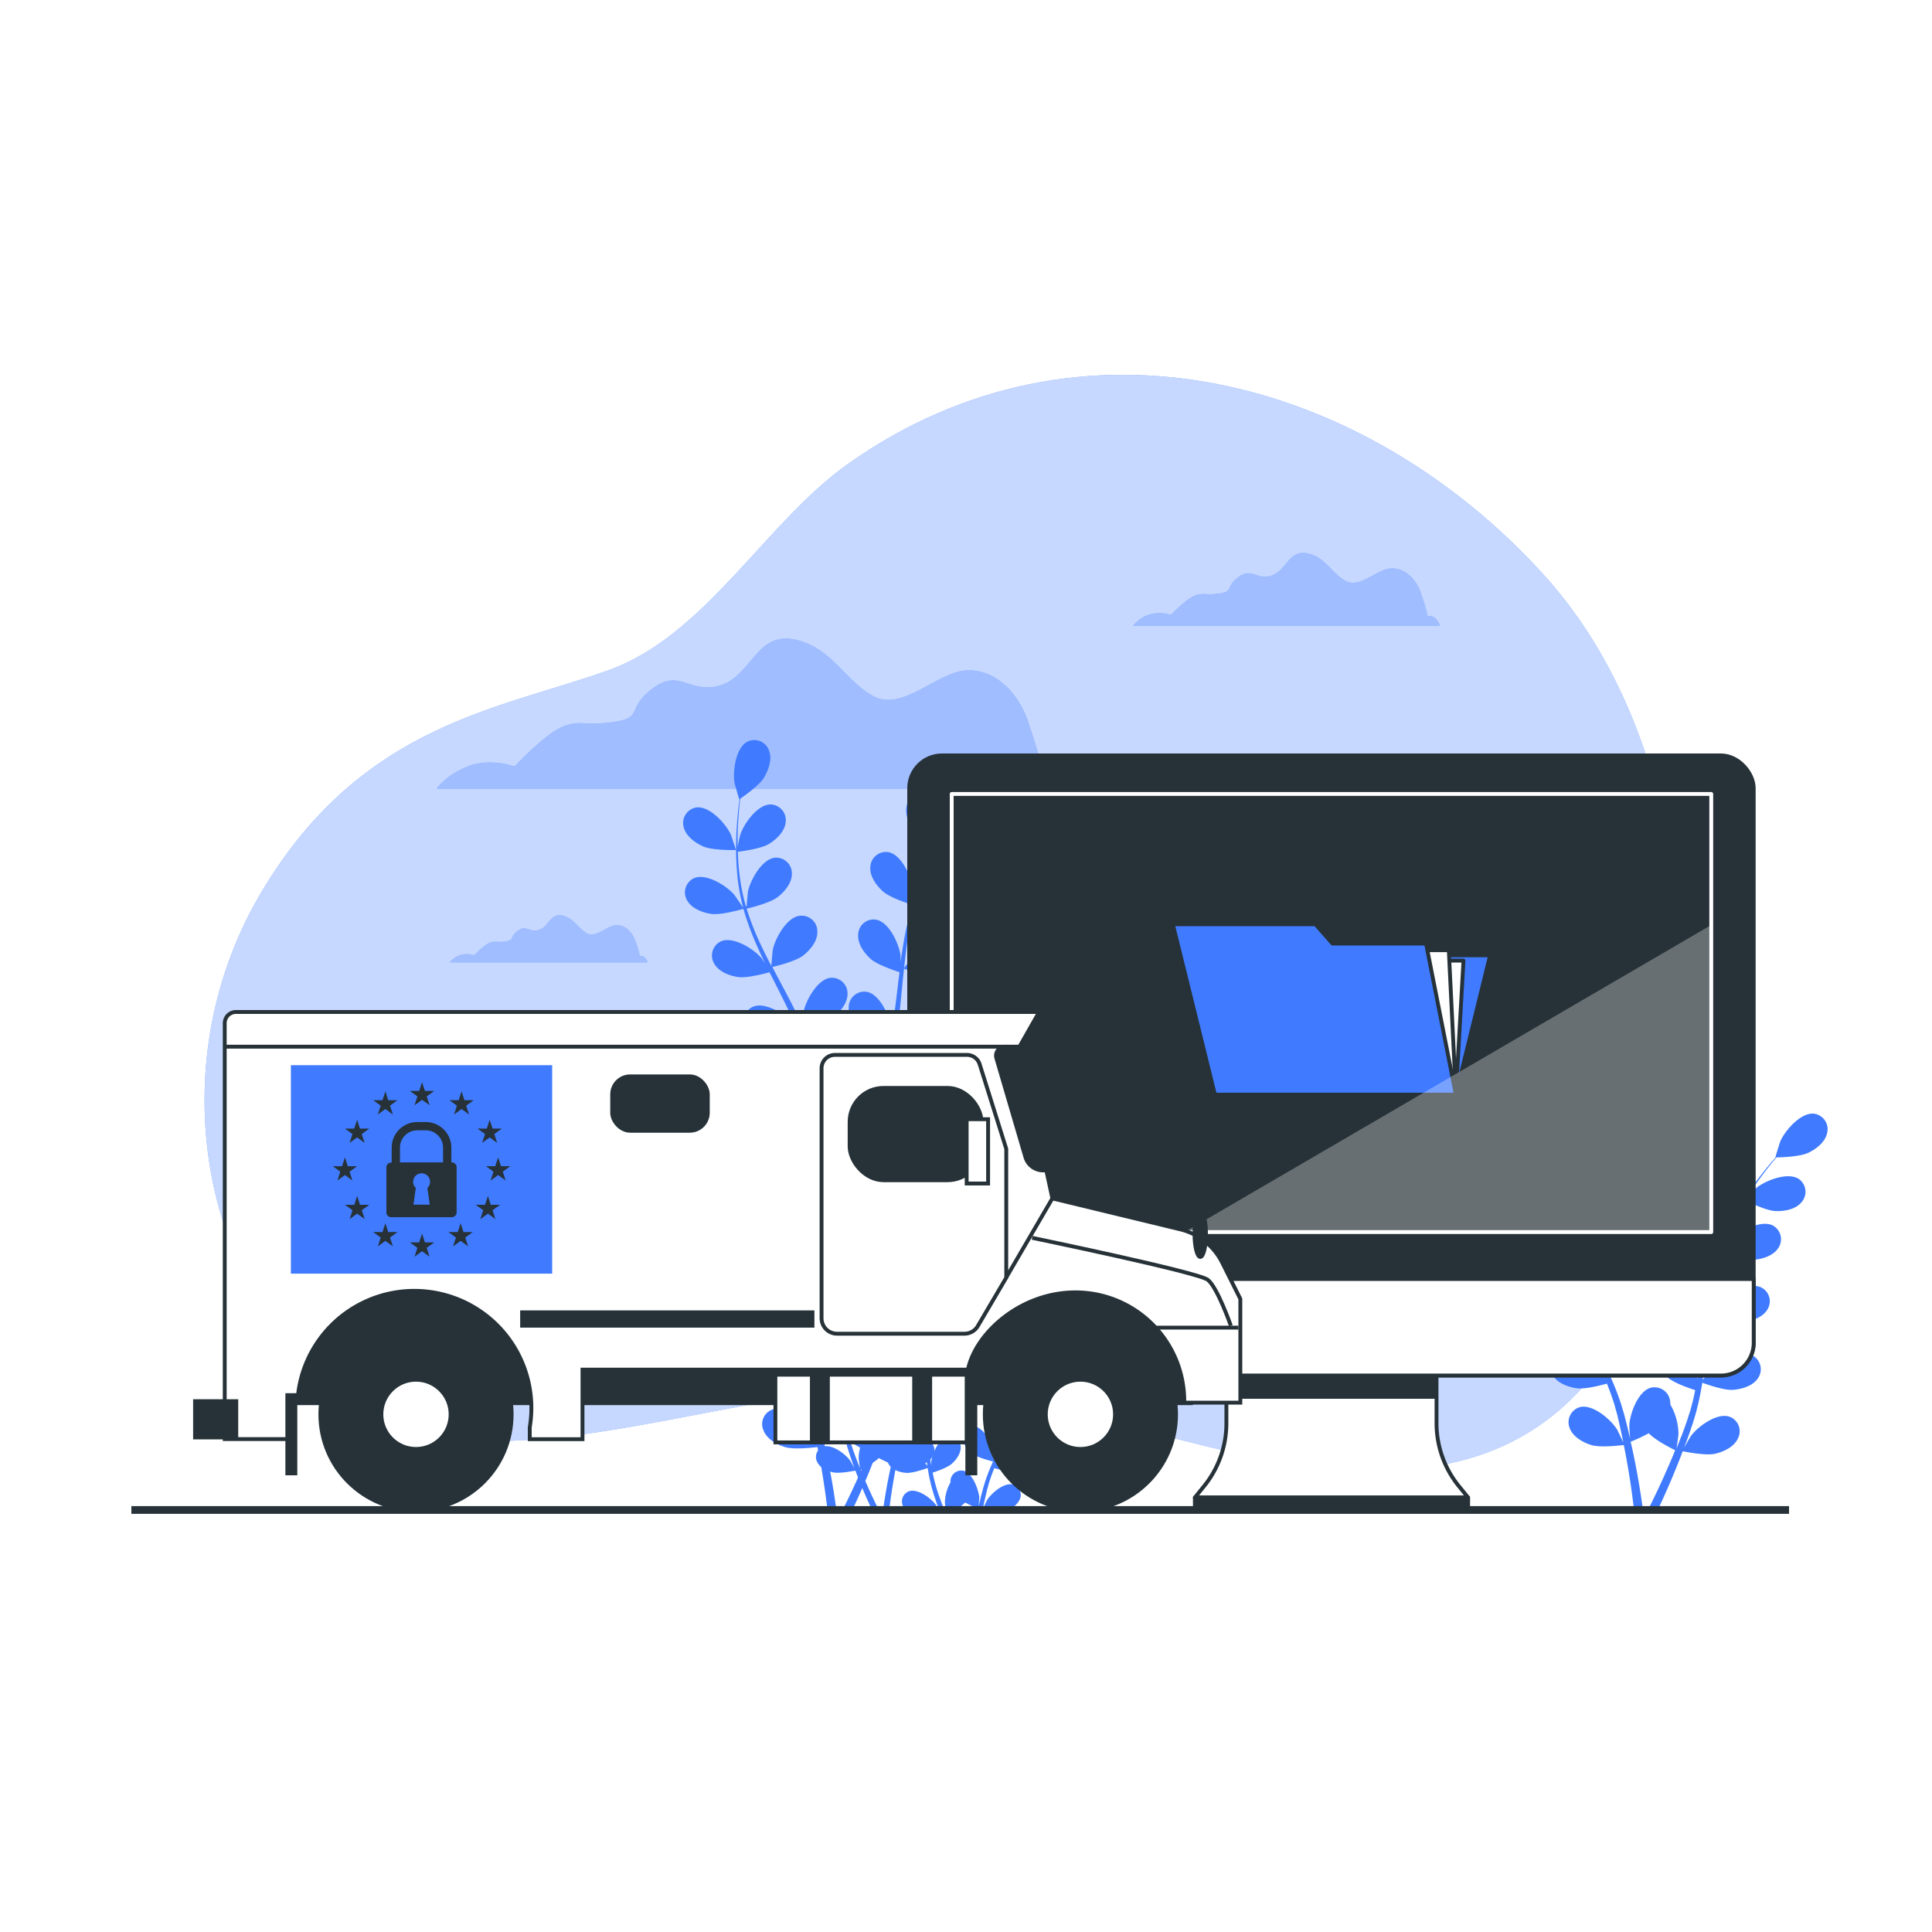 <svg class="animated" id="freepik_stories-gdpr" xmlns="http://www.w3.org/2000/svg" xmlns:xlink="http://www.w3.org/1999/xlink" viewBox="0 0 500 500" version="1.1" xmlns:svgjs="http://svgjs.com/svgjs"><style>svg#freepik_stories-gdpr:not(.animated) .animable {opacity: 0;}svg#freepik_stories-gdpr.animated #freepik--background-simple--inject-8 {animation: 1s 1 forwards cubic-bezier(.36,-0.01,.5,1.38) zoomIn;animation-delay: 0s;}svg#freepik_stories-gdpr.animated #freepik--Clouds--inject-8 {animation: 1s 1 forwards cubic-bezier(.36,-0.01,.5,1.38) slideUp;animation-delay: 0s;}svg#freepik_stories-gdpr.animated #freepik--Plants--inject-8 {animation: 1s 1 forwards cubic-bezier(.36,-0.01,.5,1.38) slideRight;animation-delay: 0s;}svg#freepik_stories-gdpr.animated #freepik--Device--inject-8 {animation: 1s 1 forwards cubic-bezier(.36,-0.01,.5,1.38) slideDown;animation-delay: 0s;}svg#freepik_stories-gdpr.animated #freepik--Truck--inject-8 {animation: 1s 1 forwards cubic-bezier(.36,-0.01,.5,1.38) slideLeft,1.5s Infinite  linear shake;animation-delay: 0s,1s;}svg#freepik_stories-gdpr.animated #freepik--Floor--inject-8 {animation: 1s 1 forwards cubic-bezier(.36,-0.01,.5,1.38) slideUp;animation-delay: 0s;}            @keyframes zoomIn {                0% {                    opacity: 0;                    transform: scale(0.5);                }                100% {                    opacity: 1;                    transform: scale(1);                }            }                    @keyframes slideUp {                0% {                    opacity: 0;                    transform: translateY(30px);                }                100% {                    opacity: 1;                    transform: inherit;                }            }                    @keyframes slideRight {                0% {                    opacity: 0;                    transform: translateX(30px);                }                100% {                    opacity: 1;                    transform: translateX(0);                }            }                    @keyframes slideDown {                0% {                    opacity: 0;                    transform: translateY(-30px);                }                100% {                    opacity: 1;                    transform: translateY(0);                }            }                    @keyframes slideLeft {                0% {                    opacity: 0;                    transform: translateX(-30px);                }                100% {                    opacity: 1;                    transform: translateX(0);                }            }                    @keyframes shake {                10%, 90% {                    transform: translate3d(-1px, 0, 0);                  }                  20%, 80% {                    transform: translate3d(2px, 0, 0);                  }                  30%, 50%, 70% {                    transform: translate3d(-4px, 0, 0);                  }                  40%, 60% {                    transform: translate3d(4px, 0, 0);                  }            }        </style><g id="freepik--background-simple--inject-8" style="transform-origin: 244.6px 238.789px 0px;" class="animable"><path d="M432.8,308.86s19.31-102.16-33.3-160.12c-46.45-51.16-120-71.06-179.92-28.76-21.36,15.08-36.91,44.35-61.86,53.39-28,10.15-63.94,13.77-89.91,57.24s-16.65,99.26,18,129,95.25.73,149.86-1.45S404.16,434.92,432.8,308.86Z" style="fill: #407BFF; transform-origin: 244.6px 238.789px 0px;" id="elxb65hebod7" class="animable"></path><g id="elluow0qnzar"><path d="M432.8,308.86s19.31-102.16-33.3-160.12c-46.45-51.16-120-71.06-179.92-28.76-21.36,15.08-36.91,44.35-61.86,53.39-28,10.15-63.94,13.77-89.91,57.24s-16.65,99.26,18,129,95.25.73,149.86-1.45S404.16,434.92,432.8,308.86Z" style="fill: rgb(255, 255, 255); opacity: 0.7; transform-origin: 244.6px 238.789px 0px;" class="animable" id="el4d974rej0bw"></path></g></g><g id="freepik--Clouds--inject-8" style="transform-origin: 242.814px 196.08px 0px;" class="animable"><path d="M269.22,198.92c.9-.3-2.75-10.94-3.08-11.94-2.25-6.89-7.86-13.65-15.68-13.5s-16.84,11-24.65,6.6c-6.45-3.66-9.92-10.74-17-13.6-13.38-5.41-13.38,8.85-23.18,11.11-7.5,1.73-9.8-4.61-16.72.58s-2.31,7.49-9.8,8.65-8.65-.58-13.26,1.15-12.68,10.38-12.68,10.38-6.34-2.31-12.11,0-8.07,5.76-8.07,5.76H276.13S274.4,197.77,269.22,198.92Z" style="fill: #407BFF; transform-origin: 194.559px 184.688px 0px;" id="eltwjl44ifwj9" class="animable"></path><path d="M165.48,247.43c.28-.1-.86-3.44-1-3.75-.7-2.16-2.46-4.28-4.92-4.24s-5.28,3.47-7.73,2.08c-2-1.15-3.11-3.38-5.33-4.27-4.2-1.7-4.2,2.78-7.28,3.49-2.35.54-3.07-1.45-5.24.18s-.73,2.35-3.08,2.71-2.71-.18-4.16.36-4,3.26-4,3.26a5.93,5.93,0,0,0-3.8,0,5.68,5.68,0,0,0-2.53,1.81h51.19S167.11,247.07,165.48,247.43Z" style="fill: #407BFF; transform-origin: 142.006px 242.963px 0px;" id="eln8mj4dpjjy8" class="animable"></path><path d="M369.29,159.48c.43-.15-1.35-5.33-1.5-5.81-1.1-3.35-3.83-6.65-7.64-6.57s-8.19,5.37-12,3.21c-3.14-1.78-4.83-5.23-8.27-6.62-6.51-2.63-6.52,4.31-11.29,5.41-3.64.84-4.77-2.24-8.13.28s-1.13,3.65-4.77,4.21-4.21-.28-6.46.56-6.17,5-6.17,5a9.27,9.27,0,0,0-5.89,0,8.8,8.8,0,0,0-3.93,2.81h79.4S371.81,158.92,369.29,159.48Z" style="fill: #407BFF; transform-origin: 332.939px 152.531px 0px;" id="elbf9z0nh1z44" class="animable"></path><g id="el13pclnla3xbi"><g style="opacity: 0.5; transform-origin: 242.814px 196.08px 0px;" class="animable" id="elftbwprjjil8"><path d="M269.22,198.92c.9-.3-2.75-10.94-3.08-11.94-2.25-6.89-7.86-13.65-15.68-13.5s-16.84,11-24.65,6.6c-6.45-3.66-9.92-10.74-17-13.6-13.38-5.41-13.38,8.85-23.18,11.11-7.5,1.73-9.8-4.61-16.72.58s-2.31,7.49-9.8,8.65-8.65-.58-13.26,1.15-12.68,10.38-12.68,10.38-6.34-2.31-12.11,0-8.07,5.76-8.07,5.76H276.13S274.4,197.77,269.22,198.92Z" style="fill: rgb(255, 255, 255); transform-origin: 194.559px 184.688px 0px;" id="elhlibveq8t5t" class="animable"></path><path d="M165.48,247.43c.28-.1-.86-3.44-1-3.75-.7-2.16-2.46-4.28-4.92-4.24s-5.28,3.47-7.73,2.08c-2-1.15-3.11-3.38-5.33-4.27-4.2-1.7-4.2,2.78-7.28,3.49-2.35.54-3.07-1.45-5.24.18s-.73,2.35-3.08,2.71-2.71-.18-4.16.36-4,3.26-4,3.26a5.93,5.93,0,0,0-3.8,0,5.68,5.68,0,0,0-2.53,1.81h51.19S167.11,247.07,165.48,247.43Z" style="fill: rgb(255, 255, 255); transform-origin: 142.006px 242.963px 0px;" id="elspqbnsvlpp" class="animable"></path><path d="M369.29,159.48c.43-.15-1.35-5.33-1.5-5.81-1.1-3.35-3.83-6.65-7.64-6.57s-8.19,5.37-12,3.21c-3.14-1.78-4.83-5.23-8.27-6.62-6.51-2.63-6.52,4.31-11.29,5.41-3.64.84-4.77-2.24-8.13.28s-1.13,3.65-4.77,4.21-4.21-.28-6.46.56-6.17,5-6.17,5a9.27,9.27,0,0,0-5.89,0,8.8,8.8,0,0,0-3.93,2.81h79.4S371.81,158.92,369.29,159.48Z" style="fill: rgb(255, 255, 255); transform-origin: 332.939px 152.531px 0px;" id="elln3uujsbl78" class="animable"></path></g></g></g><g id="freepik--Plants--inject-8" style="transform-origin: 324.883px 291.182px 0px;" class="animable"><path d="M451.47,309.85s1.09-4,1.13-4.26c.42-3-.54-9.13-3.63-10.62a4.06,4.06,0,0,0-5.52,2.44c-.82,2.28.23,5.06,1.47,7C446.38,306.64,451.47,309.85,451.47,309.85Z" style="fill: #407BFF; transform-origin: 447.928px 302.232px 0px;" id="elq0yekhwdhzb" class="animable"></path><path d="M390.65,308.53c2.45,1.07,8.47.94,8.47.94s-1.29-3.94-1.4-4.18c-1.32-2.76-5.49-7.32-8.89-6.86a4,4,0,0,0-3.25,5.08C386.14,305.87,388.55,307.61,390.65,308.53Z" style="fill: #407BFF; transform-origin: 392.27px 303.936px 0px;" id="el5e94sommjmo" class="animable"></path><path d="M400,296.33l.06,0c-.14,1-.27,2-.39,3.14-.21,2.1-.43,4.48-.49,7.08a75.67,75.67,0,0,0,.2,8.4,53.44,53.44,0,0,0,1.56,9.27l0,.11c-.53-.85-2.12-3.17-2.26-3.33-2-2.32-7.23-5.61-10.39-4.27a4.05,4.05,0,0,0-1.79,5.76c1.16,2.12,3.95,3.17,6.21,3.5,2.55.37,7.92-1.19,8.35-1.31a71.61,71.61,0,0,0,3.25,9c.74,1.71,1.54,3.41,2.36,5.1-.49-.71-.94-1.35-1-1.43-2-2.32-7.23-5.61-10.38-4.27a4.06,4.06,0,0,0-1.8,5.76c1.17,2.12,4,3.16,6.22,3.49s6.89-.9,8.11-1.24c.32.65.63,1.3,1,1.94,1.55,3.09,3.12,6.18,4.56,9.24.5,1.09,1,2.17,1.43,3.25-.43-.63-.81-1.17-.87-1.24-2-2.32-7.23-5.61-10.38-4.27a4,4,0,0,0-1.8,5.76c1.16,2.12,3.95,3.17,6.21,3.5s6.45-.79,7.9-1.19c.44,1.13.88,2.25,1.26,3.36.24.76.53,1.48.73,2.26s.43,1.52.64,2.28c.35,1.46.72,3,1,4.41.22,1,.41,1.95.6,2.91-.49-1.08-1.5-3.18-1.6-3.35-1.63-2.59-6.3-6.64-9.62-5.79a4.06,4.06,0,0,0-2.65,5.42c.83,2.27,3.43,3.73,5.61,4.4,2.41.74,7.74.06,8.4,0,.32,1.6.62,3.15.87,4.62.82,4.61,1.34,8.55,1.69,11.47h2.31c-.42-3-1.05-7.05-2-11.85-.32-1.62-.69-3.34-1.09-5.1a45,45,0,0,0,4.68-2.2c1.76,1.89,6.25,4.12,6.83,4.4-.61,1.5-1.22,3-1.82,4.32-1.84,4.26-3.56,7.81-4.87,10.43h2.52c1.2-2.56,2.66-5.81,4.22-9.64.63-1.52,1.27-3.16,1.91-4.85.65.13,5.92,1.2,8.38.65,2.23-.51,4.93-1.77,5.92-4a4,4,0,0,0-2.23-5.6c-3.25-1.09-8.21,2.59-10,5.06-.1.14-1.09,1.85-1.69,2.93.25-.69.51-1.36.77-2.08.52-1.41,1-2.83,1.51-4.36.23-.75.45-1.51.68-2.27s.4-1.58.61-2.37c.44-1.86.8-3.76,1.12-5.68,1.23.45,5.65,2,7.94,1.83s5.14-1,6.46-3a4.06,4.06,0,0,0-1.36-5.88c-3-1.57-8.5,1.33-10.67,3.49-.14.13-1.52,1.85-2.26,2.82.18-1.16.37-2.32.52-3.49.42-3.4.74-6.85,1.07-10.29l.33-3.16c.44.17,5.65,2.11,8.22,1.93,2.28-.16,5.14-1,6.46-3a4,4,0,0,0-1.37-5.87c-3-1.57-8.5,1.32-10.67,3.48-.16.16-2.15,2.64-2.62,3.3.25-2.31.51-4.62.86-6.88a71.82,71.82,0,0,1,2-9.05c.2.08,5.64,2.13,8.26,1.95,2.28-.16,5.14-1,6.46-3a4.05,4.05,0,0,0-1.36-5.87c-3-1.57-8.51,1.32-10.67,3.48-.15.14-1.66,2-2.36,3l-.17-.09a52.19,52.19,0,0,1,3.59-8.6c.78-1.52,1.61-2.93,2.45-4.29,1,.49,5.44,2.66,7.82,2.75s5.22-.43,6.75-2.3a4.05,4.05,0,0,0-.7-6c-2.86-1.89-8.6.39-11,2.29-.13.11-1.34,1.31-2.21,2.19.39-.6.78-1.24,1.16-1.81,1.44-2.16,2.88-4.05,4.18-5.71.74-.94,1.43-1.77,2.08-2.55,1.21,0,6.06-.17,8.18-1.16s4.43-2.78,4.93-5.15a4.05,4.05,0,0,0-3.39-5c-3.41-.37-7.46,4.3-8.7,7.1-.11.24-1.36,4.21-1.29,4.21h.07c-.64.73-1.33,1.52-2.06,2.4-1.33,1.64-2.82,3.5-4.3,5.64a72.23,72.23,0,0,0-4.47,7.11,53,53,0,0,0-3.82,8.59l0,.11c0-1,0-3.81-.05-4-.4-3-2.94-8.66-6.31-9.28a4,4,0,0,0-4.67,3.81c-.2,2.41,1.55,4.82,3.25,6.35,1.92,1.71,7.26,3.37,7.68,3.51a72.14,72.14,0,0,0-2.25,9.3c-.33,1.83-.6,3.69-.85,5.56,0-.87,0-1.65-.05-1.76-.39-3-2.93-8.66-6.3-9.28a4.06,4.06,0,0,0-4.68,3.81c-.19,2.41,1.55,4.82,3.26,6.34s6.25,3.06,7.45,3.44c-.09.72-.19,1.43-.27,2.15-.41,3.44-.81,6.87-1.3,10.22-.17,1.19-.38,2.34-.59,3.5,0-.77,0-1.42,0-1.52-.4-3-2.94-8.66-6.31-9.28a4.06,4.06,0,0,0-4.68,3.81c-.19,2.41,1.55,4.82,3.26,6.35s5.81,2.9,7.23,3.36c-.25,1.18-.49,2.37-.79,3.5-.22.77-.38,1.52-.64,2.28s-.49,1.51-.73,2.26c-.51,1.41-1,2.87-1.57,4.24-.37.95-.73,1.86-1.1,2.77.19-1.18.5-3.49.5-3.68a15.67,15.67,0,0,0-2.11-7.66,5.43,5.43,0,0,0-.05-.9,4.07,4.07,0,0,0-5-3.44c-3.31.89-5.41,6.7-5.57,9.75,0,.18.11,2.15.21,3.39-.17-.72-.32-1.42-.51-2.16-.34-1.47-.73-2.92-1.14-4.48-.23-.75-.46-1.5-.69-2.27s-.53-1.53-.8-2.31c-.65-1.79-1.41-3.57-2.2-5.35,1.28-.31,5.81-1.47,7.64-2.86s3.73-3.67,3.71-6.09a4,4,0,0,0-4.37-4.15c-3.41.37-6.37,5.8-7,8.79,0,.19-.24,2.39-.33,3.6-.49-1.07-1-2.13-1.5-3.19-1.52-3.07-3.16-6.13-4.77-9.18-.5-.94-1-1.88-1.47-2.81.46-.11,5.88-1.36,7.91-2.93,1.82-1.39,3.74-3.67,3.72-6.08a4.06,4.06,0,0,0-4.38-4.16c-3.4.37-6.36,5.8-7,8.8,0,.22-.33,3.39-.36,4.2-1.07-2.07-2.12-4.14-3.08-6.22a72.27,72.27,0,0,1-3.34-8.63c.21-.05,5.88-1.34,8-2.94,1.81-1.39,3.73-3.67,3.71-6.09a4.06,4.06,0,0,0-4.38-4.15c-3.4.37-6.36,5.8-7,8.8,0,.19-.26,2.6-.33,3.75l-.2,0a51.66,51.66,0,0,1-1.74-9.14c-.19-1.71-.28-3.34-.33-4.94,1.08-.13,6-.78,8.05-2s4.11-3.23,4.36-5.64a4.07,4.07,0,0,0-3.9-4.61c-3.42,0-7,5.07-7.9,8-.05.15-.39,1.82-.63,3,0-.72,0-1.46,0-2.15,0-2.6.17-5,.33-7.07.1-1.19.22-2.27.34-3.27,1-.69,5-3.48,6.17-5.48s2.16-4.77,1.27-7a4.06,4.06,0,0,0-5.58-2.29c-3,1.57-3.84,7.7-3.34,10.72C398.78,292.37,399.92,296.37,400,296.33Z" style="fill: #407BFF; transform-origin: 429.453px 335.625px 0px;" id="eli5r7ink3ldq" class="animable"></path><path d="M242.84,220.39s1.09-4,1.13-4.26c.42-3-.55-9.13-3.63-10.62a4,4,0,0,0-5.52,2.44c-.83,2.27.22,5.06,1.46,7C237.74,217.18,242.83,220.38,242.84,220.39Z" style="fill: #407BFF; transform-origin: 239.293px 212.762px 0px;" id="el4f8zrq9qxn3" class="animable"></path><path d="M182,219.06c2.46,1.08,8.47.94,8.48.94s-1.29-3.93-1.41-4.17c-1.32-2.76-5.49-7.32-8.88-6.86a4.06,4.06,0,0,0-3.26,5.08C177.51,216.4,179.92,218.15,182,219.06Z" style="fill: #407BFF; transform-origin: 183.633px 214.473px 0px;" id="el2phahkd8s85" class="animable"></path><path d="M191.34,206.87l.06,0c-.13,1-.26,2-.39,3.14-.2,2.1-.42,4.47-.48,7.07a71.06,71.06,0,0,0,.2,8.4,52.31,52.31,0,0,0,1.55,9.27s0,.08,0,.11c-.54-.85-2.13-3.16-2.27-3.33-2-2.31-7.23-5.6-10.38-4.27a4.06,4.06,0,0,0-1.8,5.76c1.17,2.12,4,3.17,6.22,3.5,2.55.37,7.91-1.18,8.34-1.31a71.25,71.25,0,0,0,3.26,9c.73,1.71,1.53,3.41,2.35,5.1-.49-.72-.93-1.36-1-1.44-2-2.31-7.23-5.61-10.39-4.27a4.06,4.06,0,0,0-1.79,5.76c1.16,2.12,3.95,3.17,6.21,3.5s6.9-.9,8.11-1.24l1,1.94c1.56,3.09,3.12,6.17,4.56,9.24.51,1.08,1,2.16,1.44,3.25-.44-.64-.81-1.17-.88-1.25-2-2.31-7.22-5.6-10.38-4.26a4,4,0,0,0-1.79,5.76c1.16,2.11,3.95,3.16,6.21,3.49s6.45-.78,7.89-1.18c.44,1.12.89,2.25,1.27,3.35.24.77.53,1.48.73,2.26l.63,2.28c.35,1.47.72,3,1,4.41.22,1,.41,1.95.61,2.91-.49-1.08-1.5-3.18-1.61-3.34-1.63-2.59-6.3-6.64-9.62-5.79a4,4,0,0,0-2.64,5.42c.83,2.27,3.42,3.73,5.61,4.4,2.41.73,7.73.06,8.4,0,.32,1.59.61,3.14.87,4.61.81,4.62,1.34,8.55,1.69,11.48h2.3c-.41-3-1-7.05-2-11.85-.32-1.62-.69-3.34-1.09-5.11a42.68,42.68,0,0,0,4.69-2.2c1.75,1.9,6.25,4.12,6.83,4.4-.61,1.51-1.22,3-1.82,4.33-1.85,4.26-3.56,7.8-4.88,10.43h2.52c1.2-2.56,2.67-5.82,4.23-9.64.63-1.52,1.27-3.17,1.91-4.86.64.14,5.92,1.21,8.37.65,2.23-.5,4.93-1.76,5.93-4a4.06,4.06,0,0,0-2.24-5.61c-3.25-1.09-8.2,2.6-10,5.06-.11.15-1.09,1.85-1.7,2.94.26-.69.52-1.36.78-2.08.51-1.41,1-2.84,1.51-4.37.22-.75.45-1.5.68-2.27s.4-1.57.61-2.37c.44-1.85.79-3.75,1.11-5.68,1.24.45,5.66,2,8,1.83s5.14-1,6.46-3a4.06,4.06,0,0,0-1.36-5.88c-3.05-1.57-8.51,1.32-10.68,3.48-.13.14-1.51,1.86-2.25,2.82.18-1.16.37-2.31.51-3.49.42-3.39.74-6.85,1.08-10.29.1-1.05.22-2.1.33-3.15.44.16,5.65,2.1,8.21,1.92,2.28-.16,5.14-1,6.46-3a4.06,4.06,0,0,0-1.36-5.88c-3-1.57-8.5,1.33-10.67,3.48-.17.17-2.15,2.65-2.62,3.31.24-2.32.51-4.62.86-6.88a71.43,71.43,0,0,1,2-9.05c.21.08,5.64,2.13,8.27,1.94,2.28-.16,5.14-1,6.46-3a4.06,4.06,0,0,0-1.37-5.88c-3-1.57-8.5,1.33-10.67,3.48-.14.15-1.65,2-2.35,2.95l-.18-.09a52.09,52.09,0,0,1,3.6-8.59c.78-1.52,1.61-2.94,2.44-4.3,1,.49,5.45,2.66,7.83,2.76s5.22-.43,6.75-2.3a4.05,4.05,0,0,0-.71-6c-2.85-1.9-8.6.38-11,2.29-.13.1-1.33,1.3-2.2,2.19.39-.61.78-1.24,1.16-1.82,1.43-2.15,2.88-4,4.17-5.7.75-.94,1.44-1.78,2.09-2.55,1.2,0,6.05-.17,8.17-1.16s4.43-2.79,4.93-5.15a4,4,0,0,0-3.39-5c-3.4-.37-7.45,4.3-8.69,7.09-.11.24-1.36,4.21-1.3,4.21h.08c-.65.73-1.33,1.53-2.06,2.41-1.33,1.63-2.82,3.49-4.31,5.63a72.43,72.43,0,0,0-4.47,7.12,52.62,52.62,0,0,0-3.81,8.59l0,.11c0-1,0-3.81-.06-4-.39-3-2.93-8.66-6.3-9.29a4.06,4.06,0,0,0-4.68,3.82c-.2,2.41,1.55,4.82,3.26,6.34,1.92,1.72,7.25,3.38,7.68,3.51a71.91,71.91,0,0,0-2.26,9.31c-.32,1.83-.6,3.69-.85,5.55,0-.87,0-1.64,0-1.75-.39-3-2.94-8.67-6.31-9.29a4,4,0,0,0-4.67,3.81c-.2,2.41,1.55,4.83,3.25,6.35s6.25,3,7.45,3.44c-.08.71-.18,1.43-.27,2.14-.41,3.44-.8,6.87-1.29,10.23-.18,1.18-.39,2.34-.6,3.5,0-.77,0-1.42,0-1.52-.39-3-2.94-8.67-6.3-9.29a4.05,4.05,0,0,0-4.68,3.82c-.2,2.41,1.55,4.82,3.25,6.34s5.81,2.9,7.24,3.37c-.25,1.18-.5,2.36-.79,3.49-.22.77-.38,1.53-.64,2.29s-.49,1.51-.73,2.25c-.52,1.42-1,2.88-1.58,4.25-.36,1-.73,1.85-1.09,2.76.18-1.17.5-3.48.5-3.68a15.81,15.81,0,0,0-2.11-7.66,4.44,4.44,0,0,0-.06-.89,4,4,0,0,0-4.95-3.44c-3.32.88-5.42,6.69-5.57,9.75,0,.18.11,2.14.2,3.38-.17-.72-.32-1.42-.5-2.16-.35-1.46-.74-2.91-1.15-4.48-.23-.74-.45-1.5-.68-2.26s-.54-1.54-.8-2.32c-.66-1.79-1.41-3.57-2.21-5.35,1.29-.3,5.82-1.46,7.64-2.86s3.74-3.67,3.72-6.08a4.06,4.06,0,0,0-4.38-4.15c-3.41.37-6.36,5.79-7,8.79,0,.18-.24,2.38-.33,3.59-.48-1.06-1-2.13-1.49-3.19-1.52-3.06-3.16-6.12-4.78-9.18-.5-.93-1-1.87-1.47-2.81.46-.1,5.88-1.36,7.92-2.92,1.81-1.39,3.74-3.67,3.72-6.09A4.06,4.06,0,0,0,207,237c-3.41.37-6.36,5.8-7,8.79-.05.23-.33,3.39-.37,4.2-1.07-2.06-2.12-4.13-3.07-6.21a70.74,70.74,0,0,1-3.34-8.64c.21,0,5.87-1.33,8-2.94,1.81-1.39,3.74-3.66,3.72-6.08a4.06,4.06,0,0,0-4.38-4.15c-3.41.37-6.36,5.79-7,8.79,0,.2-.26,2.61-.34,3.76l-.19,0a52.73,52.73,0,0,1-1.75-9.15c-.19-1.7-.27-3.34-.32-4.93,1.08-.13,6-.79,8-2s4.12-3.24,4.37-5.64a4.06,4.06,0,0,0-3.9-4.61c-3.43,0-7,5.06-7.9,8-.06.16-.4,1.83-.63,3,0-.72,0-1.46,0-2.15,0-2.59.17-5,.34-7.06.1-1.19.21-2.27.33-3.28,1-.68,5-3.48,6.17-5.48s2.17-4.76,1.28-7a4.05,4.05,0,0,0-5.58-2.29c-3.05,1.57-3.85,7.69-3.34,10.71C190.14,202.9,191.29,206.9,191.34,206.87Z" style="fill: #407BFF; transform-origin: 220.813px 246.063px 0px;" id="elyrfox20yhq" class="animable"></path><path d="M242.84,310.39s1.09-4,1.13-4.26c.42-3-.55-9.13-3.63-10.62a4,4,0,0,0-5.52,2.44c-.83,2.27.22,5.06,1.46,7C237.74,307.18,242.83,310.38,242.84,310.39Z" style="fill: #407BFF; transform-origin: 239.293px 302.762px 0px;" id="elwg3sla2rgul" class="animable"></path><path d="M182,309.06c2.46,1.08,8.47.94,8.48.94s-1.29-3.93-1.41-4.17c-1.32-2.76-5.49-7.32-8.88-6.86a4.06,4.06,0,0,0-3.26,5.08C177.51,306.4,179.92,308.15,182,309.06Z" style="fill: #407BFF; transform-origin: 183.633px 304.473px 0px;" id="elpp7othcyezd" class="animable"></path><path d="M191.34,296.87l.06,0c-.13,1-.26,2-.39,3.14-.2,2.1-.42,4.47-.48,7.07a71.06,71.06,0,0,0,.2,8.4,52.31,52.31,0,0,0,1.55,9.27s0,.08,0,.11c-.54-.85-2.13-3.16-2.27-3.33-2-2.31-7.23-5.6-10.38-4.27a4.06,4.06,0,0,0-1.8,5.76c1.17,2.12,4,3.17,6.22,3.5,2.55.37,7.91-1.18,8.34-1.31a71.25,71.25,0,0,0,3.26,9c.73,1.71,1.53,3.41,2.35,5.1-.49-.72-.93-1.36-1-1.44-2-2.31-7.23-5.61-10.39-4.27a4.06,4.06,0,0,0-1.79,5.76c1.16,2.12,3.95,3.17,6.21,3.5s6.9-.9,8.11-1.24l1,1.94c1.56,3.09,3.12,6.17,4.56,9.24.51,1.08,1,2.16,1.44,3.25-.44-.64-.81-1.17-.88-1.25-2-2.31-7.22-5.6-10.38-4.26a4,4,0,0,0-1.79,5.76c1.16,2.11,3.95,3.16,6.21,3.49s6.45-.78,7.89-1.18c.44,1.12.89,2.25,1.27,3.35.24.77.53,1.48.73,2.26l.63,2.28c.35,1.47.72,3,1,4.41.22,1,.41,1.95.61,2.91-.49-1.08-1.5-3.18-1.61-3.34-1.63-2.59-6.3-6.64-9.62-5.79a4,4,0,0,0-2.64,5.42c.83,2.27,3.42,3.73,5.61,4.4,2.41.73,7.73.06,8.4,0,.32,1.59.61,3.14.87,4.61.81,4.62,1.34,8.55,1.69,11.48h2.3c-.41-3-1-7.05-2-11.85-.32-1.62-.69-3.34-1.09-5.11a42.68,42.68,0,0,0,4.69-2.2c1.75,1.9,6.25,4.12,6.83,4.4-.61,1.51-1.22,3-1.82,4.33-1.85,4.26-3.56,7.8-4.88,10.43h2.52c1.2-2.56,2.67-5.82,4.23-9.64.63-1.52,1.27-3.17,1.91-4.86.64.14,5.92,1.21,8.37.65,2.23-.5,4.93-1.76,5.93-4a4.06,4.06,0,0,0-2.24-5.61c-3.25-1.09-8.2,2.6-10,5.06-.11.15-1.09,1.85-1.7,2.94.26-.69.52-1.36.78-2.08.51-1.41,1-2.84,1.51-4.37.22-.75.45-1.5.68-2.27s.4-1.57.61-2.37c.44-1.85.79-3.75,1.11-5.68,1.24.45,5.66,2,8,1.83s5.14-1,6.46-3a4.06,4.06,0,0,0-1.36-5.88c-3.05-1.57-8.51,1.32-10.68,3.48-.13.14-1.51,1.86-2.25,2.82.18-1.16.37-2.31.51-3.49.42-3.39.74-6.85,1.08-10.29.1-1.05.22-2.1.33-3.15.44.16,5.65,2.1,8.21,1.92,2.28-.16,5.14-1,6.46-3a4.06,4.06,0,0,0-1.36-5.88c-3-1.57-8.5,1.33-10.67,3.48-.17.17-2.15,2.65-2.62,3.31.24-2.32.51-4.62.86-6.88a71.43,71.43,0,0,1,2-9.05c.21.08,5.64,2.13,8.27,1.94,2.28-.16,5.14-1,6.46-3a4.06,4.06,0,0,0-1.37-5.88c-3-1.57-8.5,1.33-10.67,3.48-.14.15-1.65,2-2.35,2.95l-.18-.09a52.09,52.09,0,0,1,3.6-8.59c.78-1.52,1.61-2.94,2.44-4.3,1,.49,5.45,2.66,7.83,2.76s5.22-.43,6.75-2.3a4.05,4.05,0,0,0-.71-6c-2.85-1.9-8.6.38-11,2.29-.13.1-1.33,1.3-2.2,2.19.39-.61.78-1.24,1.16-1.82,1.43-2.15,2.88-4,4.17-5.7.75-.94,1.44-1.78,2.09-2.55,1.2,0,6.05-.17,8.17-1.16s4.43-2.79,4.93-5.15a4,4,0,0,0-3.39-5c-3.4-.37-7.45,4.3-8.69,7.09-.11.24-1.36,4.21-1.3,4.21h.08c-.65.73-1.33,1.53-2.06,2.41-1.33,1.63-2.82,3.49-4.31,5.63a72.43,72.43,0,0,0-4.47,7.12,52.62,52.62,0,0,0-3.81,8.59l0,.11c0-1,0-3.81-.06-4-.39-3-2.93-8.66-6.3-9.29a4.06,4.06,0,0,0-4.68,3.82c-.2,2.41,1.55,4.82,3.26,6.34,1.92,1.72,7.25,3.38,7.68,3.51a71.91,71.91,0,0,0-2.26,9.31c-.32,1.83-.6,3.69-.85,5.55,0-.87,0-1.64,0-1.75-.39-3-2.94-8.67-6.31-9.29a4,4,0,0,0-4.67,3.81c-.2,2.41,1.55,4.83,3.25,6.35s6.25,3.05,7.45,3.44c-.08.71-.18,1.43-.27,2.14-.41,3.44-.8,6.87-1.29,10.23-.18,1.18-.39,2.34-.6,3.5,0-.77,0-1.42,0-1.52-.39-3-2.94-8.67-6.3-9.29a4.05,4.05,0,0,0-4.68,3.82c-.2,2.41,1.55,4.82,3.25,6.34s5.81,2.9,7.24,3.37c-.25,1.18-.5,2.36-.79,3.49-.22.77-.38,1.53-.64,2.29s-.49,1.51-.73,2.25c-.52,1.42-1,2.88-1.58,4.25-.36,1-.73,1.85-1.09,2.76.18-1.17.5-3.48.5-3.68a15.81,15.81,0,0,0-2.11-7.66,4.44,4.44,0,0,0-.06-.89,4,4,0,0,0-4.95-3.44c-3.32.88-5.42,6.69-5.57,9.75,0,.18.11,2.14.2,3.38-.17-.72-.32-1.42-.5-2.16-.35-1.46-.74-2.91-1.15-4.48-.23-.74-.45-1.5-.68-2.26s-.54-1.54-.8-2.32c-.66-1.79-1.41-3.57-2.21-5.35,1.29-.3,5.82-1.46,7.64-2.86s3.74-3.67,3.72-6.08a4.06,4.06,0,0,0-4.38-4.15c-3.41.37-6.36,5.79-7,8.79,0,.18-.24,2.38-.33,3.59-.48-1.06-1-2.13-1.49-3.19-1.52-3.06-3.16-6.12-4.78-9.18-.5-.93-1-1.87-1.47-2.81.46-.1,5.88-1.36,7.92-2.92,1.81-1.4,3.74-3.67,3.72-6.09A4.06,4.06,0,0,0,207,327c-3.41.37-6.36,5.8-7,8.79-.05.23-.33,3.39-.37,4.2-1.07-2.06-2.12-4.13-3.07-6.21a70.74,70.74,0,0,1-3.34-8.64c.21-.05,5.87-1.33,8-2.94,1.81-1.39,3.74-3.66,3.72-6.08a4.06,4.06,0,0,0-4.38-4.15c-3.41.37-6.36,5.79-7,8.79,0,.2-.26,2.61-.34,3.76l-.19,0a52.73,52.73,0,0,1-1.75-9.15c-.19-1.7-.27-3.34-.32-4.93,1.08-.13,6-.79,8-2s4.12-3.24,4.37-5.64a4.06,4.06,0,0,0-3.9-4.61c-3.43,0-7,5.06-7.9,8-.06.16-.4,1.83-.63,3,0-.72,0-1.46,0-2.15,0-2.59.17-5,.34-7.06.1-1.19.21-2.27.33-3.28,1-.68,5-3.48,6.17-5.48s2.17-4.76,1.28-7a4.05,4.05,0,0,0-5.58-2.29c-3.05,1.57-3.85,7.69-3.34,10.71C190.14,292.9,191.29,296.9,191.34,296.87Z" style="fill: #407BFF; transform-origin: 220.813px 336.063px 0px;" id="elicx6eawm2uc" class="animable"></path><path d="M210.24,335s-.75-2.76-.78-2.95c-.29-2.09.38-6.32,2.51-7.35a2.82,2.82,0,0,1,3.83,1.69c.57,1.57-.16,3.5-1,4.83C213.77,332.79,210.25,335,210.24,335Z" style="fill: #407BFF; transform-origin: 212.701px 329.727px 0px;" id="elqt7jt1huy19" class="animable"></path><path d="M252.38,334.1c-1.71.74-5.87.65-5.87.65s.89-2.73,1-2.89c.91-1.92,3.8-5.07,6.16-4.76a2.81,2.81,0,0,1,2.25,3.52C255.5,332.25,253.83,333.46,252.38,334.1Z" style="fill: #407BFF; transform-origin: 251.268px 330.916px 0px;" id="elns5uiwqw19" class="animable"></path><path d="M245.91,325.65l0,0c.1.67.19,1.39.27,2.18.15,1.45.3,3.1.34,4.9a52.85,52.85,0,0,1-.14,5.82,36,36,0,0,1-1.08,6.42.19.19,0,0,0,0,.07c.37-.58,1.47-2.19,1.57-2.3,1.38-1.6,5-3.89,7.19-3a2.81,2.81,0,0,1,1.24,4c-.8,1.47-2.73,2.2-4.3,2.42-1.77.26-5.48-.82-5.78-.9a51.26,51.26,0,0,1-2.25,6.23c-.52,1.19-1.07,2.37-1.64,3.54.34-.5.65-.94.7-1,1.39-1.6,5-3.88,7.19-2.95a2.8,2.8,0,0,1,1.25,4c-.81,1.46-2.74,2.19-4.31,2.42s-4.78-.63-5.62-.86l-.66,1.34c-1.08,2.14-2.16,4.28-3.16,6.4-.35.75-.67,1.5-1,2.25l.6-.86c1.39-1.6,5-3.88,7.19-2.95a2.8,2.8,0,0,1,1.25,4c-.81,1.46-2.74,2.19-4.31,2.42s-4.46-.54-5.46-.82c-.31.78-.62,1.55-.88,2.32-.17.53-.37,1-.51,1.57s-.29,1-.44,1.58c-.24,1-.5,2.05-.71,3.05-.15.69-.29,1.35-.42,2,.34-.75,1-2.21,1.11-2.32,1.13-1.79,4.36-4.6,6.66-4a2.81,2.81,0,0,1,1.84,3.75c-.58,1.58-2.38,2.59-3.89,3.05-1.67.51-5.36,0-5.82,0-.22,1.1-.42,2.18-.6,3.2-.56,3.19-.93,5.92-1.17,8h-1.6c.29-2.07.73-4.89,1.39-8.21.22-1.12.48-2.32.75-3.54a29.32,29.32,0,0,1-3.24-1.52,21.07,21.07,0,0,1-4.73,3.05c.42,1,.84,2.05,1.26,3,1.28,2.95,2.46,5.41,3.38,7.23h-1.75c-.83-1.78-1.85-4-2.93-6.68-.43-1.06-.88-2.19-1.32-3.36-.45.09-4.1.83-5.8.45s-3.42-1.23-4.11-2.75a2.81,2.81,0,0,1,1.55-3.88c2.25-.76,5.69,1.8,6.94,3.5.08.1.76,1.28,1.18,2l-.54-1.44c-.36-1-.68-2-1-3-.16-.52-.31-1-.47-1.57s-.28-1.09-.43-1.65c-.3-1.28-.55-2.6-.77-3.93-.86.31-3.92,1.38-5.5,1.27s-3.56-.69-4.48-2.1a2.81,2.81,0,0,1,1-4.07c2.1-1.09,5.89.92,7.39,2.41.09.1,1.05,1.29,1.56,2-.12-.81-.25-1.6-.35-2.42-.3-2.35-.52-4.74-.75-7.13-.07-.73-.15-1.46-.23-2.18-.3.11-3.91,1.46-5.69,1.33-1.58-.11-3.56-.69-4.47-2.09a2.81,2.81,0,0,1,.94-4.08c2.11-1.08,5.89.92,7.39,2.42.12.11,1.49,1.83,1.82,2.28-.17-1.6-.35-3.19-.6-4.76a48.05,48.05,0,0,0-1.37-6.27c-.14.06-3.9,1.48-5.72,1.35-1.58-.11-3.56-.69-4.48-2.1a2.81,2.81,0,0,1,.95-4.07c2.11-1.09,5.89.92,7.39,2.41.1.1,1.15,1.41,1.63,2.05l.12-.07a35.52,35.52,0,0,0-2.49-5.95c-.54-1.05-1.11-2-1.69-3-.68.33-3.77,1.84-5.42,1.9s-3.62-.29-4.68-1.59a2.81,2.81,0,0,1,.49-4.15c2-1.31,6,.27,7.61,1.59.09.07.93.9,1.53,1.51l-.8-1.25c-1-1.5-2-2.81-2.89-4-.52-.65-1-1.22-1.45-1.76-.83,0-4.19-.12-5.66-.81s-3.07-1.92-3.42-3.56a2.81,2.81,0,0,1,2.35-3.46c2.36-.26,5.16,3,6,4.91.07.17.93,2.92.89,2.92h0c.45.51.92,1.06,1.42,1.67.93,1.13,2,2.42,3,3.9a50.6,50.6,0,0,1,3.09,4.93,35.94,35.94,0,0,1,2.65,5.95s0,.05,0,.08c0-.7,0-2.64,0-2.79.27-2.1,2-6,4.36-6.44a2.81,2.81,0,0,1,3.24,2.64c.14,1.67-1.07,3.35-2.25,4.4-1.33,1.19-5,2.34-5.32,2.43a49,49,0,0,1,1.56,6.45c.23,1.27.41,2.55.59,3.85,0-.61,0-1.14,0-1.22.27-2.1,2-6,4.37-6.43a2.81,2.81,0,0,1,3.24,2.64c.13,1.67-1.08,3.34-2.26,4.39s-4.33,2.12-5.16,2.38c.06.5.13,1,.19,1.49.28,2.38.56,4.76.9,7.09.11.82.26,1.62.41,2.42,0-.53,0-1,0-1.05.27-2.1,2-6,4.36-6.44a2.81,2.81,0,0,1,3.24,2.65c.14,1.67-1.07,3.34-2.25,4.39s-4,2-5,2.33c.17.82.34,1.64.55,2.43.15.53.26,1.05.44,1.58s.34,1,.5,1.56c.36,1,.72,2,1.09,2.94l.76,1.92c-.12-.82-.34-2.42-.34-2.55a10.78,10.78,0,0,1,1.46-5.31,2.59,2.59,0,0,1,0-.62,2.8,2.8,0,0,1,3.43-2.38c2.29.61,3.75,4.63,3.86,6.75,0,.13-.08,1.49-.14,2.35.11-.5.22-1,.34-1.5.24-1,.51-2,.8-3.1.16-.52.31-1,.47-1.57s.37-1.07.56-1.61c.45-1.24,1-2.47,1.52-3.7-.88-.21-4-1-5.29-2s-2.58-2.54-2.57-4.22a2.8,2.8,0,0,1,3-2.87c2.36.25,4.41,4,4.84,6.09,0,.13.16,1.65.22,2.49.34-.74.67-1.48,1-2.21,1-2.13,2.19-4.24,3.31-6.36.34-.65.68-1.3,1-1.95-.31-.07-4.07-.94-5.48-2S232,351.07,232,349.4a2.82,2.82,0,0,1,3-2.88c2.36.26,4.4,4,4.83,6.09,0,.16.23,2.35.26,2.91.74-1.43,1.47-2.86,2.13-4.3a50.68,50.68,0,0,0,2.31-6c-.15,0-4.07-.93-5.51-2-1.26-1-2.59-2.54-2.58-4.21a2.81,2.81,0,0,1,3-2.88c2.36.26,4.41,4,4.84,6.09,0,.14.18,1.81.23,2.6l.14,0a36.35,36.35,0,0,0,1.2-6.34c.14-1.18.2-2.31.23-3.42-.75-.09-4.16-.54-5.57-1.4s-2.85-2.24-3-3.9a2.81,2.81,0,0,1,2.69-3.2c2.38,0,4.83,3.51,5.48,5.53,0,.11.27,1.26.43,2.1,0-.49,0-1,0-1.49,0-1.79-.12-3.43-.23-4.89-.07-.83-.15-1.57-.23-2.27-.69-.47-3.44-2.41-4.28-3.79s-1.5-3.31-.88-4.86a2.8,2.8,0,0,1,3.86-1.59c2.11,1.09,2.67,5.33,2.32,7.42C246.75,322.9,246,325.67,245.91,325.65Z" style="fill: #407BFF; transform-origin: 225.609px 352.824px 0px;" id="elkmgkoih2zak" class="animable"></path><path d="M232.54,346.63s-.75-2.77-.78-2.95c-.29-2.1.38-6.33,2.51-7.36A2.82,2.82,0,0,1,238.1,338c.57,1.58-.16,3.51-1,4.84C236.07,344.41,232.55,346.63,232.54,346.63Z" style="fill: #407BFF; transform-origin: 235px 341.35px 0px;" id="el58mu0ybwq9y" class="animable"></path><path d="M274.68,345.71c-1.71.75-5.87.65-5.87.65s.89-2.72,1-2.89c.91-1.91,3.8-5.07,6.16-4.75a2.81,2.81,0,0,1,2.25,3.52C277.8,343.87,276.13,345.08,274.68,345.71Z" style="fill: #407BFF; transform-origin: 273.564px 342.529px 0px;" id="elk3446udvmbm" class="animable"></path><path d="M249.39,380.64A2.81,2.81,0,0,0,246,383a2.56,2.56,0,0,0,0,.62,10.77,10.77,0,0,0-1.46,5.3c0,.11.12,1.05.24,1.85h2.38a12.51,12.51,0,0,0,2.63-1.92,30.12,30.12,0,0,0,3.24,1.53c0,.13-.06.26-.08.39h7.77a5.43,5.43,0,0,0,3.25-2.82,2.82,2.82,0,0,0-1.84-3.76c-2.3-.58-5.53,2.22-6.66,4-.07.11-.77,1.56-1.11,2.31.13-.66.27-1.32.42-2,.21-1,.47-2,.71-3.06.15-.52.3-1.05.44-1.58s.34-1,.51-1.56c.26-.77.57-1.55.87-2.33,1,.28,3.95,1,5.47.82s3.5-.95,4.31-2.42a2.81,2.81,0,0,0-1.25-4c-2.18-.93-5.8,1.36-7.19,3-.05.05-.3.42-.6.86.32-.75.64-1.5,1-2.25,1-2.13,2.08-4.26,3.16-6.4l.66-1.35c.84.24,4,1.1,5.62.86s3.5-1,4.31-2.42a2.81,2.81,0,0,0-1.25-4c-2.18-.93-5.8,1.36-7.19,3,0,.06-.36.5-.7,1,.57-1.17,1.12-2.35,1.63-3.53a49.84,49.84,0,0,0,2.26-6.24c.29.09,4,1.17,5.78.91,1.57-.23,3.5-.95,4.3-2.42a2.81,2.81,0,0,0-1.24-4c-2.18-.93-5.81,1.35-7.19,2.95-.1.12-1.2,1.72-1.57,2.31a.24.24,0,0,1,0-.08,35.89,35.89,0,0,0,1.08-6.42,52.85,52.85,0,0,0,.14-5.82c0-1.8-.19-3.44-.34-4.9-.08-.78-.17-1.5-.27-2.17l0,0s.84-2.75.87-2.93c.35-2.09-.21-6.34-2.32-7.43a2.81,2.81,0,0,0-3.86,1.59c-.62,1.56.06,3.51.88,4.86s3.59,3.32,4.28,3.8c.08.69.16,1.44.23,2.27.11,1.45.22,3.09.23,4.89,0,.48,0,1,0,1.49-.16-.84-.4-2-.43-2.11-.65-2-3.1-5.52-5.48-5.52a2.8,2.8,0,0,0-2.69,3.19c.17,1.67,1.66,3.09,3,3.91s4.82,1.31,5.57,1.4c0,1.1-.09,2.24-.23,3.42a36.24,36.24,0,0,1-1.2,6.33h-.14c-.05-.8-.2-2.47-.23-2.6-.43-2.08-2.48-5.84-4.84-6.09a2.8,2.8,0,0,0-3,2.87c0,1.68,1.32,3.25,2.57,4.22,1.45,1.11,5.37,2,5.52,2a49.37,49.37,0,0,1-2.31,6c-.66,1.45-1.39,2.88-2.13,4.31,0-.56-.23-2.75-.26-2.91-.43-2.08-2.47-5.84-4.83-6.09a2.81,2.81,0,0,0-3,2.87c0,1.68,1.32,3.26,2.58,4.22s5.17,1.95,5.48,2c-.33.65-.67,1.3-1,1.94-1.12,2.12-2.26,4.24-3.31,6.36-.37.74-.7,1.48-1,2.21-.06-.83-.2-2.36-.22-2.49-.43-2.07-2.48-5.83-4.84-6.09a2.81,2.81,0,0,0-3,2.88c0,1.67,1.32,3.25,2.57,4.21s4.41,1.77,5.29,2c-.55,1.24-1.07,2.47-1.52,3.71-.19.54-.41,1.08-.56,1.61s-.31,1.05-.47,1.56c-.29,1.09-.56,2.09-.8,3.11-.12.51-.23,1-.34,1.49.06-.86.14-2.22.14-2.34C253.14,385.28,251.68,381.26,249.39,380.64Z" style="fill: #407BFF; transform-origin: 261.285px 358.695px 0px;" id="elsy05z27w7dq" class="animable"></path><path d="M242.2,389.44c-1.25-1.71-4.69-4.26-6.94-3.51a2.81,2.81,0,0,0-1.55,3.88,3.39,3.39,0,0,0,.69,1H243C242.64,390.16,242.26,389.51,242.2,389.44Z" style="fill: #407BFF; transform-origin: 238.211px 388.303px 0px;" id="el5l57c1ot3q" class="animable"></path><path d="M221.18,338.56c1.47.69,4.83.79,5.66.8.45.54.93,1.12,1.45,1.77.89,1.15,1.89,2.46,2.89,3.95l.8,1.26c-.6-.61-1.44-1.45-1.53-1.52-1.65-1.32-5.63-2.9-7.61-1.58a2.81,2.81,0,0,0-.49,4.15c1.06,1.29,3.09,1.65,4.68,1.59s4.74-1.57,5.42-1.91c.58.94,1.15,1.92,1.69,3a35.52,35.52,0,0,1,2.49,5.95l-.12.06c-.48-.63-1.53-1.94-1.63-2-1.5-1.5-5.28-3.5-7.39-2.41a2.81,2.81,0,0,0-1,4.07c.92,1.4,2.9,2,4.48,2.09,1.82.13,5.58-1.29,5.72-1.34a49.21,49.21,0,0,1,1.37,6.26c.24,1.57.43,3.17.6,4.77-.33-.45-1.71-2.17-1.82-2.29-1.5-1.49-5.28-3.5-7.39-2.41a2.8,2.8,0,0,0-.94,4.07c.91,1.41,2.89,2,4.47,2.1,1.78.12,5.39-1.22,5.69-1.34.08.73.16,1.46.23,2.19.23,2.38.45,4.77.75,7.13.1.81.23,1.61.35,2.41-.51-.66-1.47-1.86-1.56-1.95-1.5-1.5-5.29-3.5-7.39-2.41a2.81,2.81,0,0,0-.95,4.07c.92,1.4,2.9,2,4.48,2.09s4.64-.95,5.5-1.26c.22,1.33.47,2.65.77,3.93.15.55.26,1.12.43,1.64s.31,1.06.47,1.58c.36,1.06.68,2,1,3,.1.27.19.52.29.77h1.4c-.16-.4-.33-.8-.49-1.21-.37-.95-.73-2-1.09-2.94-.16-.52-.33-1-.5-1.57s-.29-1.05-.44-1.58c-.21-.78-.38-1.6-.55-2.42,1-.32,3.86-1.31,5-2.33s2.39-2.73,2.25-4.4a2.81,2.81,0,0,0-3.24-2.64c-2.33.43-4.09,4.33-4.36,6.43,0,.07,0,.52,0,1.06-.15-.81-.3-1.61-.42-2.43-.34-2.32-.61-4.7-.89-7.08-.06-.5-.13-1-.19-1.49.83-.26,4-1.31,5.16-2.38s2.39-2.73,2.26-4.4a2.82,2.82,0,0,0-3.24-2.64c-2.34.43-4.1,4.34-4.37,6.44,0,.07,0,.61,0,1.21-.18-1.29-.36-2.58-.59-3.85a50.45,50.45,0,0,0-1.56-6.44c.29-.09,4-1.25,5.32-2.43s2.39-2.73,2.25-4.4a2.8,2.8,0,0,0-3.24-2.64c-2.33.43-4.09,4.33-4.36,6.43,0,.15-.05,2.1,0,2.79,0,0,0-.05,0-.07a35.94,35.94,0,0,0-2.65-5.95,48.3,48.3,0,0,0-3.09-4.93c-1-1.48-2.06-2.77-3-3.91-.5-.61-1-1.16-1.42-1.66H227s-.82-2.75-.89-2.92c-.87-1.94-3.67-5.17-6-4.92a2.82,2.82,0,0,0-2.35,3.46C218.11,336.63,219.75,337.89,221.18,338.56Z" style="fill: #407BFF; transform-origin: 233.156px 361.197px 0px;" id="eljqzuoepsamg" class="animable"></path></g><g id="freepik--Device--inject-8" style="transform-origin: 344.58px 293.14px 0px;" class="animable"><path d="M371.77,368.36V350.28H317.39v18.08a25.84,25.84,0,0,1-5.77,16.25l-2.38,2.94h70.69l-2.38-2.94A25.85,25.85,0,0,1,371.77,368.36Z" style="fill: rgb(255, 255, 255); transform-origin: 344.584px 368.916px 0px;" id="elyws77ugr6d" class="animable"></path><g style="clip-path: url(&quot;#freepik--clip-path--inject-8&quot;); transform-origin: 344.584px 346.609px 0px;" id="ele0tt0e674i" class="animable"><path d="M314.06,362h61.05a25.83,25.83,0,0,1-3.34-12.66V331.22H317.39V349.3A25.82,25.82,0,0,1,314.06,362Z" style="fill: rgb(38, 50, 56); transform-origin: 344.584px 346.609px 0px;" id="el6galwdok10h" class="animable"></path></g><path d="M371.77,368.36V350.28H317.39v18.08a25.84,25.84,0,0,1-5.77,16.25l-2.38,2.94h70.69l-2.38-2.94A25.85,25.85,0,0,1,371.77,368.36Z" style="fill: none; stroke: rgb(38, 50, 56); stroke-linecap: round; stroke-linejoin: round; transform-origin: 344.584px 368.916px 0px;" id="el8k62m9h9ljt" class="animable"></path><rect x="235.3" y="195.5" width="218.56" height="160.48" rx="8.48" style="fill: rgb(38, 50, 56); stroke: rgb(38, 50, 56); stroke-linecap: round; stroke-linejoin: round; transform-origin: 344.58px 275.74px 0px;" id="elurh0icnp0m" class="animable"></rect><path d="M235.3,331H453.86a0,0,0,0,1,0,0V347.5a8.48,8.48,0,0,1-8.48,8.48H243.79a8.48,8.48,0,0,1-8.48-8.48V331A0,0,0,0,1,235.3,331Z" style="fill: rgb(255, 255, 255); stroke: rgb(38, 50, 56); stroke-linecap: round; stroke-linejoin: round; transform-origin: 344.58px 343.49px 0px;" id="elvjz3lx3cmr" class="animable"></path><rect x="246.3" y="205.48" width="196.57" height="113.38" style="fill: rgb(38, 50, 56); transform-origin: 344.585px 262.17px 0px;" id="elco5gdd3wdhm" class="animable"></rect><g style="clip-path: url(&quot;#freepik--clip-path-2--inject-8&quot;); transform-origin: 373.2px 279.025px 0px;" id="elnb3imdfx2x" class="animable"><polygon points="376.78 283.29 385.64 247.24 358.76 247.24 376.78 283.29" style="fill: #407BFF; stroke: rgb(38, 50, 56); stroke-miterlimit: 10; transform-origin: 372.2px 265.265px 0px;" id="el9td72u88ggb" class="animable"></polygon><polygon points="376.78 283.29 378.75 248.61 361.64 248.61 376.78 283.29" style="fill: rgb(255, 255, 255); stroke: rgb(38, 50, 56); stroke-linecap: round; stroke-linejoin: round; transform-origin: 370.195px 265.95px 0px;" id="elspqrhgbagda" class="animable"></polygon><polygon points="376.78 283.29 374.95 245.91 357.85 245.91 376.78 283.29" style="fill: rgb(255, 255, 255); stroke: rgb(38, 50, 56); stroke-linecap: round; stroke-linejoin: round; transform-origin: 367.315px 264.6px 0px;" id="ela7eaubcmllq" class="animable"></polygon><polygon points="344.84 244.19 340.43 239.19 303.53 239.19 314.42 283.29 376.78 283.29 369.06 244.19 344.84 244.19" style="fill: #407BFF; stroke: rgb(38, 50, 56); stroke-miterlimit: 10; transform-origin: 340.155px 261.24px 0px;" id="elrrhvw455mjr" class="animable"></polygon><g id="elgtafrdadjrd"><polygon points="442.87 239.39 306.58 318.86 442.87 318.86 442.87 239.39" style="fill: rgb(255, 255, 255); opacity: 0.3; transform-origin: 374.725px 279.125px 0px;" class="animable" id="el0zbampn4tt29"></polygon></g></g><rect x="246.3" y="205.48" width="196.57" height="113.38" style="fill: none; stroke: rgb(255, 255, 255); stroke-linecap: round; stroke-linejoin: round; transform-origin: 344.585px 262.17px 0px;" id="el722dg5z254" class="animable"></rect><rect x="309.24" y="387.55" width="70.71" height="3.23" style="fill: rgb(38, 50, 56); stroke: rgb(38, 50, 56); stroke-linecap: round; stroke-linejoin: round; transform-origin: 344.595px 389.165px 0px;" id="elnndixfpw94h" class="animable"></rect></g><g id="freepik--Truck--inject-8" style="transform-origin: 185.74px 326.339px 0px;" class="animable"><rect x="63.72" y="330.44" width="244.5" height="32.7" style="fill: rgb(38, 50, 56); stroke: rgb(38, 50, 56); stroke-miterlimit: 10; transform-origin: 185.97px 346.79px 0px;" id="elv3hcaqp7lgl" class="animable"></rect><path d="M316.32,326.8a16.46,16.46,0,0,0-10.87-8.65l-33.09-8-8.54-39.25,5.12-9H61.07a2.9,2.9,0,0,0-2.91,2.9V372.43H76.08v-9.81l.91,0a30.29,30.29,0,0,1,60.53,1.73,31.1,31.1,0,0,1-.42,5.05v3.06h13.65v-18h99.74c2.06-9.64,13.74-20,27.84-20h0a28.16,28.16,0,0,1,28.16,28.16V363H321V336.16Z" style="fill: rgb(255, 255, 255); stroke: rgb(38, 50, 56); stroke-miterlimit: 10; transform-origin: 189.58px 317.18px 0px;" id="elxyud5wdttid" class="animable"></path><circle cx="107.66" cy="366.03" r="24.75" style="fill: rgb(38, 50, 56); stroke: rgb(38, 50, 56); stroke-miterlimit: 10; transform-origin: 107.66px 366.03px 0px;" id="ellzlxgmm2oc" class="animable"></circle><circle cx="107.66" cy="366.03" r="8.96" style="fill: rgb(255, 255, 255); stroke: rgb(38, 50, 56); stroke-miterlimit: 10; transform-origin: 107.66px 366.03px 0px;" id="el62bjh7e2yx" class="animable"></circle><circle cx="279.61" cy="366.03" r="24.75" style="fill: rgb(38, 50, 56); stroke: rgb(38, 50, 56); stroke-miterlimit: 10; transform-origin: 279.61px 366.03px 0px;" id="elsfk3pw63qyb" class="animable"></circle><circle cx="279.61" cy="366.03" r="8.96" style="fill: rgb(255, 255, 255); stroke: rgb(38, 50, 56); stroke-miterlimit: 10; transform-origin: 279.61px 366.03px 0px;" id="elbz8gzr97kjq" class="animable"></circle><path d="M212.62,276.46v64.7a4,4,0,0,0,4,4h33a4,4,0,0,0,3.42-1.95l7.38-12.55V297.33l-6.88-21.9a3.44,3.44,0,0,0-3.29-2.42H216.07A3.45,3.45,0,0,0,212.62,276.46Z" style="fill: none; stroke: rgb(38, 50, 56); stroke-miterlimit: 10; transform-origin: 236.521px 309.086px 0px;" id="elswv56wvha4" class="animable"></path><path d="M270.78,302.88l-7-32H260.1a2.32,2.32,0,0,0-2.23,3l7.51,25.59a4.77,4.77,0,0,0,4.58,3.43Z" style="fill: rgb(38, 50, 56); stroke: rgb(38, 50, 56); stroke-miterlimit: 10; transform-origin: 264.275px 286.889px 0px;" id="el482upzl4fhq" class="animable"></path><rect x="219.88" y="281.55" width="34.13" height="23.89" rx="8.77" style="fill: rgb(38, 50, 56); stroke: rgb(38, 50, 56); stroke-miterlimit: 10; transform-origin: 236.945px 293.495px 0px;" id="elx2xpgez962h" class="animable"></rect><rect x="250.17" y="289.65" width="5.55" height="16.64" style="fill: rgb(255, 255, 255); stroke: rgb(38, 50, 56); stroke-miterlimit: 10; transform-origin: 252.945px 297.97px 0px;" id="elfj83uiw5y6i" class="animable"></rect><rect x="158.43" y="278.56" width="24.75" height="14.08" rx="4.66" style="fill: rgb(38, 50, 56); stroke: rgb(38, 50, 56); stroke-miterlimit: 10; transform-origin: 170.805px 285.6px 0px;" id="el6142vligwes" class="animable"></rect><rect x="50.48" y="362.62" width="10.67" height="9.39" style="fill: rgb(38, 50, 56); stroke: rgb(38, 50, 56); stroke-miterlimit: 10; transform-origin: 55.815px 367.315px 0px;" id="elsnh1bi4cnx" class="animable"></rect><rect x="200.67" y="355.77" width="49.5" height="17.52" style="fill: rgb(255, 255, 255); stroke: rgb(38, 50, 56); stroke-miterlimit: 10; transform-origin: 225.42px 364.53px 0px;" id="el7v8esphk6en" class="animable"></rect><rect x="210.11" y="355.77" width="4.15" height="17.52" style="fill: rgb(38, 50, 56); stroke: rgb(38, 50, 56); stroke-miterlimit: 10; transform-origin: 212.185px 364.53px 0px;" id="elbaedqgf2nb7" class="animable"></rect><rect x="236.58" y="355.77" width="4.15" height="17.52" style="fill: rgb(38, 50, 56); stroke: rgb(38, 50, 56); stroke-miterlimit: 10; transform-origin: 238.655px 364.53px 0px;" id="el9r6babeongk" class="animable"></rect><rect x="74.36" y="361.06" width="2.08" height="20.25" style="fill: rgb(38, 50, 56); stroke: rgb(38, 50, 56); stroke-miterlimit: 10; transform-origin: 75.4px 371.185px 0px;" id="elpb4mvhsog4g" class="animable"></rect><rect x="250.34" y="361.06" width="2.08" height="20.25" style="fill: rgb(38, 50, 56); stroke: rgb(38, 50, 56); stroke-miterlimit: 10; transform-origin: 251.38px 371.185px 0px;" id="elor0hri682c7" class="animable"></rect><line x1="260.1" y1="270.88" x2="58.27" y2="270.88" style="fill: rgb(255, 255, 255); stroke: rgb(38, 50, 56); stroke-miterlimit: 10; transform-origin: 159.185px 270.88px 0px;" id="elprp3acfydr" class="animable"></line><rect x="135.12" y="339.63" width="75.15" height="3.46" style="fill: rgb(38, 50, 56); stroke: rgb(38, 50, 56); stroke-miterlimit: 10; transform-origin: 172.695px 341.36px 0px;" id="elvc9vx3ifvyp" class="animable"></rect><line x1="272.36" y1="310.13" x2="260.41" y2="330.62" style="fill: none; stroke: rgb(38, 50, 56); stroke-miterlimit: 10; transform-origin: 266.385px 320.375px 0px;" id="elwnh6lvqgnd" class="animable"></line><path d="M267.12,320.35s43,8.9,45.48,10.88,5.94,11.86,5.94,11.86" style="fill: none; stroke: rgb(38, 50, 56); stroke-miterlimit: 10; transform-origin: 292.83px 331.721px 0px;" id="elh0autt6a53r" class="animable"></path><line x1="320.51" y1="343.59" x2="299.26" y2="343.59" style="fill: none; stroke: rgb(38, 50, 56); stroke-miterlimit: 10; transform-origin: 309.885px 343.59px 0px;" id="elmz62lea6ns" class="animable"></line><path d="M312.11,319.36c0,3.28-.66,5.94-1.48,5.94s-1.49-2.66-1.49-5.94.67-5.93,1.49-5.93S312.11,316.09,312.11,319.36Z" style="fill: rgb(38, 50, 56); stroke: rgb(38, 50, 56); stroke-miterlimit: 10; transform-origin: 310.625px 319.365px 0px;" id="elu4v3gaocvsn" class="animable"></path><rect x="75.28" y="275.67" width="67.62" height="53.95" style="fill: #407BFF; transform-origin: 109.09px 302.645px 0px;" id="eloaon4lybl9" class="animable"></rect><polygon points="109.23 319.24 109.97 321.53 112.37 321.53 110.43 322.95 111.17 325.23 109.23 323.82 107.28 325.23 108.02 322.95 106.08 321.53 108.48 321.53 109.23 319.24" style="fill: rgb(38, 50, 56); transform-origin: 109.225px 322.235px 0px;" id="el7h6qs8zyifb" class="animable"></polygon><polygon points="109.23 280.05 109.97 282.34 112.37 282.34 110.43 283.75 111.17 286.04 109.23 284.63 107.28 286.04 108.02 283.75 106.08 282.34 108.48 282.34 109.23 280.05" style="fill: rgb(38, 50, 56); transform-origin: 109.225px 283.045px 0px;" id="el5goy1jhnf8w" class="animable"></polygon><polygon points="99.73 316.57 100.47 318.85 102.88 318.85 100.94 320.27 101.68 322.56 99.73 321.14 97.79 322.56 98.53 320.27 96.58 318.85 98.99 318.85 99.73 316.57" style="fill: rgb(38, 50, 56); transform-origin: 99.73px 319.565px 0px;" id="elgwp8t4nj9jv" class="animable"></polygon><polygon points="119.21 316.57 119.95 318.85 122.36 318.85 120.41 320.27 121.15 322.56 119.21 321.14 117.26 322.56 118 320.27 116.06 318.85 118.46 318.85 119.21 316.57" style="fill: rgb(38, 50, 56); transform-origin: 119.21px 319.565px 0px;" id="ellaflufd2w7s" class="animable"></polygon><polygon points="126.27 309.51 127.01 311.8 129.41 311.8 127.47 313.21 128.21 315.5 126.27 314.08 124.32 315.5 125.06 313.21 123.12 311.8 125.52 311.8 126.27 309.51" style="fill: rgb(38, 50, 56); transform-origin: 126.265px 312.505px 0px;" id="elusnlwdmmi5i" class="animable"></polygon><polygon points="92.43 309.51 93.17 311.8 95.58 311.8 93.63 313.21 94.38 315.5 92.43 314.08 90.48 315.5 91.23 313.21 89.28 311.8 91.69 311.8 92.43 309.51" style="fill: rgb(38, 50, 56); transform-origin: 92.43px 312.505px 0px;" id="elvu4vihpwywa" class="animable"></polygon><polygon points="89.27 299.53 90.01 301.81 92.41 301.81 90.47 303.23 91.21 305.52 89.27 304.1 87.32 305.52 88.06 303.23 86.12 301.81 88.52 301.81 89.27 299.53" style="fill: rgb(38, 50, 56); transform-origin: 89.265px 302.525px 0px;" id="elqvo8xfr4jdh" class="animable"></polygon><polygon points="128.91 299.53 129.66 301.81 132.06 301.81 130.12 303.23 130.86 305.52 128.91 304.1 126.97 305.52 127.71 303.23 125.77 301.81 128.17 301.81 128.91 299.53" style="fill: rgb(38, 50, 56); transform-origin: 128.915px 302.525px 0px;" id="elz60oa7tyewl" class="animable"></polygon><polygon points="126.72 289.79 127.47 292.08 129.87 292.08 127.93 293.49 128.67 295.78 126.72 294.37 124.78 295.78 125.52 293.49 123.58 292.08 125.98 292.08 126.72 289.79" style="fill: rgb(38, 50, 56); transform-origin: 126.725px 292.785px 0px;" id="elzvbqhwnhyog" class="animable"></polygon><polygon points="92.42 289.79 93.16 292.08 95.56 292.08 93.62 293.49 94.36 295.78 92.42 294.37 90.47 295.78 91.21 293.49 89.27 292.08 91.67 292.08 92.42 289.79" style="fill: rgb(38, 50, 56); transform-origin: 92.415px 292.785px 0px;" id="elhmeq9wiwth" class="animable"></polygon><polygon points="99.73 282.44 100.47 284.73 102.88 284.73 100.93 286.14 101.68 288.43 99.73 287.01 97.78 288.43 98.53 286.14 96.58 284.73 98.99 284.73 99.73 282.44" style="fill: rgb(38, 50, 56); transform-origin: 99.73px 285.435px 0px;" id="elvgbz0xvcyn" class="animable"></polygon><polygon points="119.45 282.44 120.19 284.73 122.6 284.73 120.65 286.14 121.39 288.43 119.45 287.01 117.5 288.43 118.25 286.14 116.3 284.73 118.7 284.73 119.45 282.44" style="fill: rgb(38, 50, 56); transform-origin: 119.45px 285.435px 0px;" id="el6jfsfs9395e" class="animable"></polygon><path d="M116.93,300.82h-.12V297a6.64,6.64,0,0,0-6.63-6.62H108a6.63,6.63,0,0,0-6.63,6.62v3.87h-.12a1.25,1.25,0,0,0-1.25,1.24v11.65a1.25,1.25,0,0,0,1.25,1.25h15.68a1.24,1.24,0,0,0,1.24-1.25V302.06A1.24,1.24,0,0,0,116.93,300.82Zm-5.71,10.94H107l.61-4.32a2.19,2.19,0,1,1,3,0Zm3.44-10.94H103.51V297a4.49,4.49,0,0,1,4.49-4.48h2.18a4.49,4.49,0,0,1,4.48,4.48Z" style="fill: rgb(38, 50, 56); transform-origin: 109.086px 302.695px 0px;" id="el44wybq256hu" class="animable"></path></g><g id="freepik--Floor--inject-8" style="transform-origin: 248.5px 390.78px 0px;" class="animable"><line x1="34" y1="390.78" x2="463" y2="390.78" style="fill: none; stroke: rgb(38, 50, 56); stroke-miterlimit: 10; stroke-width: 2px; transform-origin: 248.5px 390.78px 0px;" id="elhay9rv0i1r6" class="animable"></line></g><defs>     <filter id="active" height="200%">         <feMorphology in="SourceAlpha" result="DILATED" operator="dilate" radius="2"></feMorphology>                <feFlood flood-color="#32DFEC" flood-opacity="1" result="PINK"></feFlood>        <feComposite in="PINK" in2="DILATED" operator="in" result="OUTLINE"></feComposite>        <feMerge>            <feMergeNode in="OUTLINE"></feMergeNode>            <feMergeNode in="SourceGraphic"></feMergeNode>        </feMerge>    </filter>    <filter id="hover" height="200%">        <feMorphology in="SourceAlpha" result="DILATED" operator="dilate" radius="2"></feMorphology>                <feFlood flood-color="#ff0000" flood-opacity="0.5" result="PINK"></feFlood>        <feComposite in="PINK" in2="DILATED" operator="in" result="OUTLINE"></feComposite>        <feMerge>            <feMergeNode in="OUTLINE"></feMergeNode>            <feMergeNode in="SourceGraphic"></feMergeNode>        </feMerge>            <feColorMatrix type="matrix" values="0   0   0   0   0                0   1   0   0   0                0   0   0   0   0                0   0   0   1   0 "></feColorMatrix>    </filter></defs><defs><clipPath id="freepik--clip-path--inject-8"><path d="M371.77,368.36V350.28H317.39v18.08a25.84,25.84,0,0,1-5.77,16.25l-2.38,2.94h70.69l-2.38-2.94A25.85,25.85,0,0,1,371.77,368.36Z" style="fill:#fff;stroke:#263238;stroke-linecap:round;stroke-linejoin:round"></path></clipPath><clipPath id="freepik--clip-path-2--inject-8"><rect x="246.3" y="205.48" width="196.57" height="113.38" style="fill:#263238;stroke:#fff;stroke-linecap:round;stroke-linejoin:round"></rect></clipPath></defs></svg>